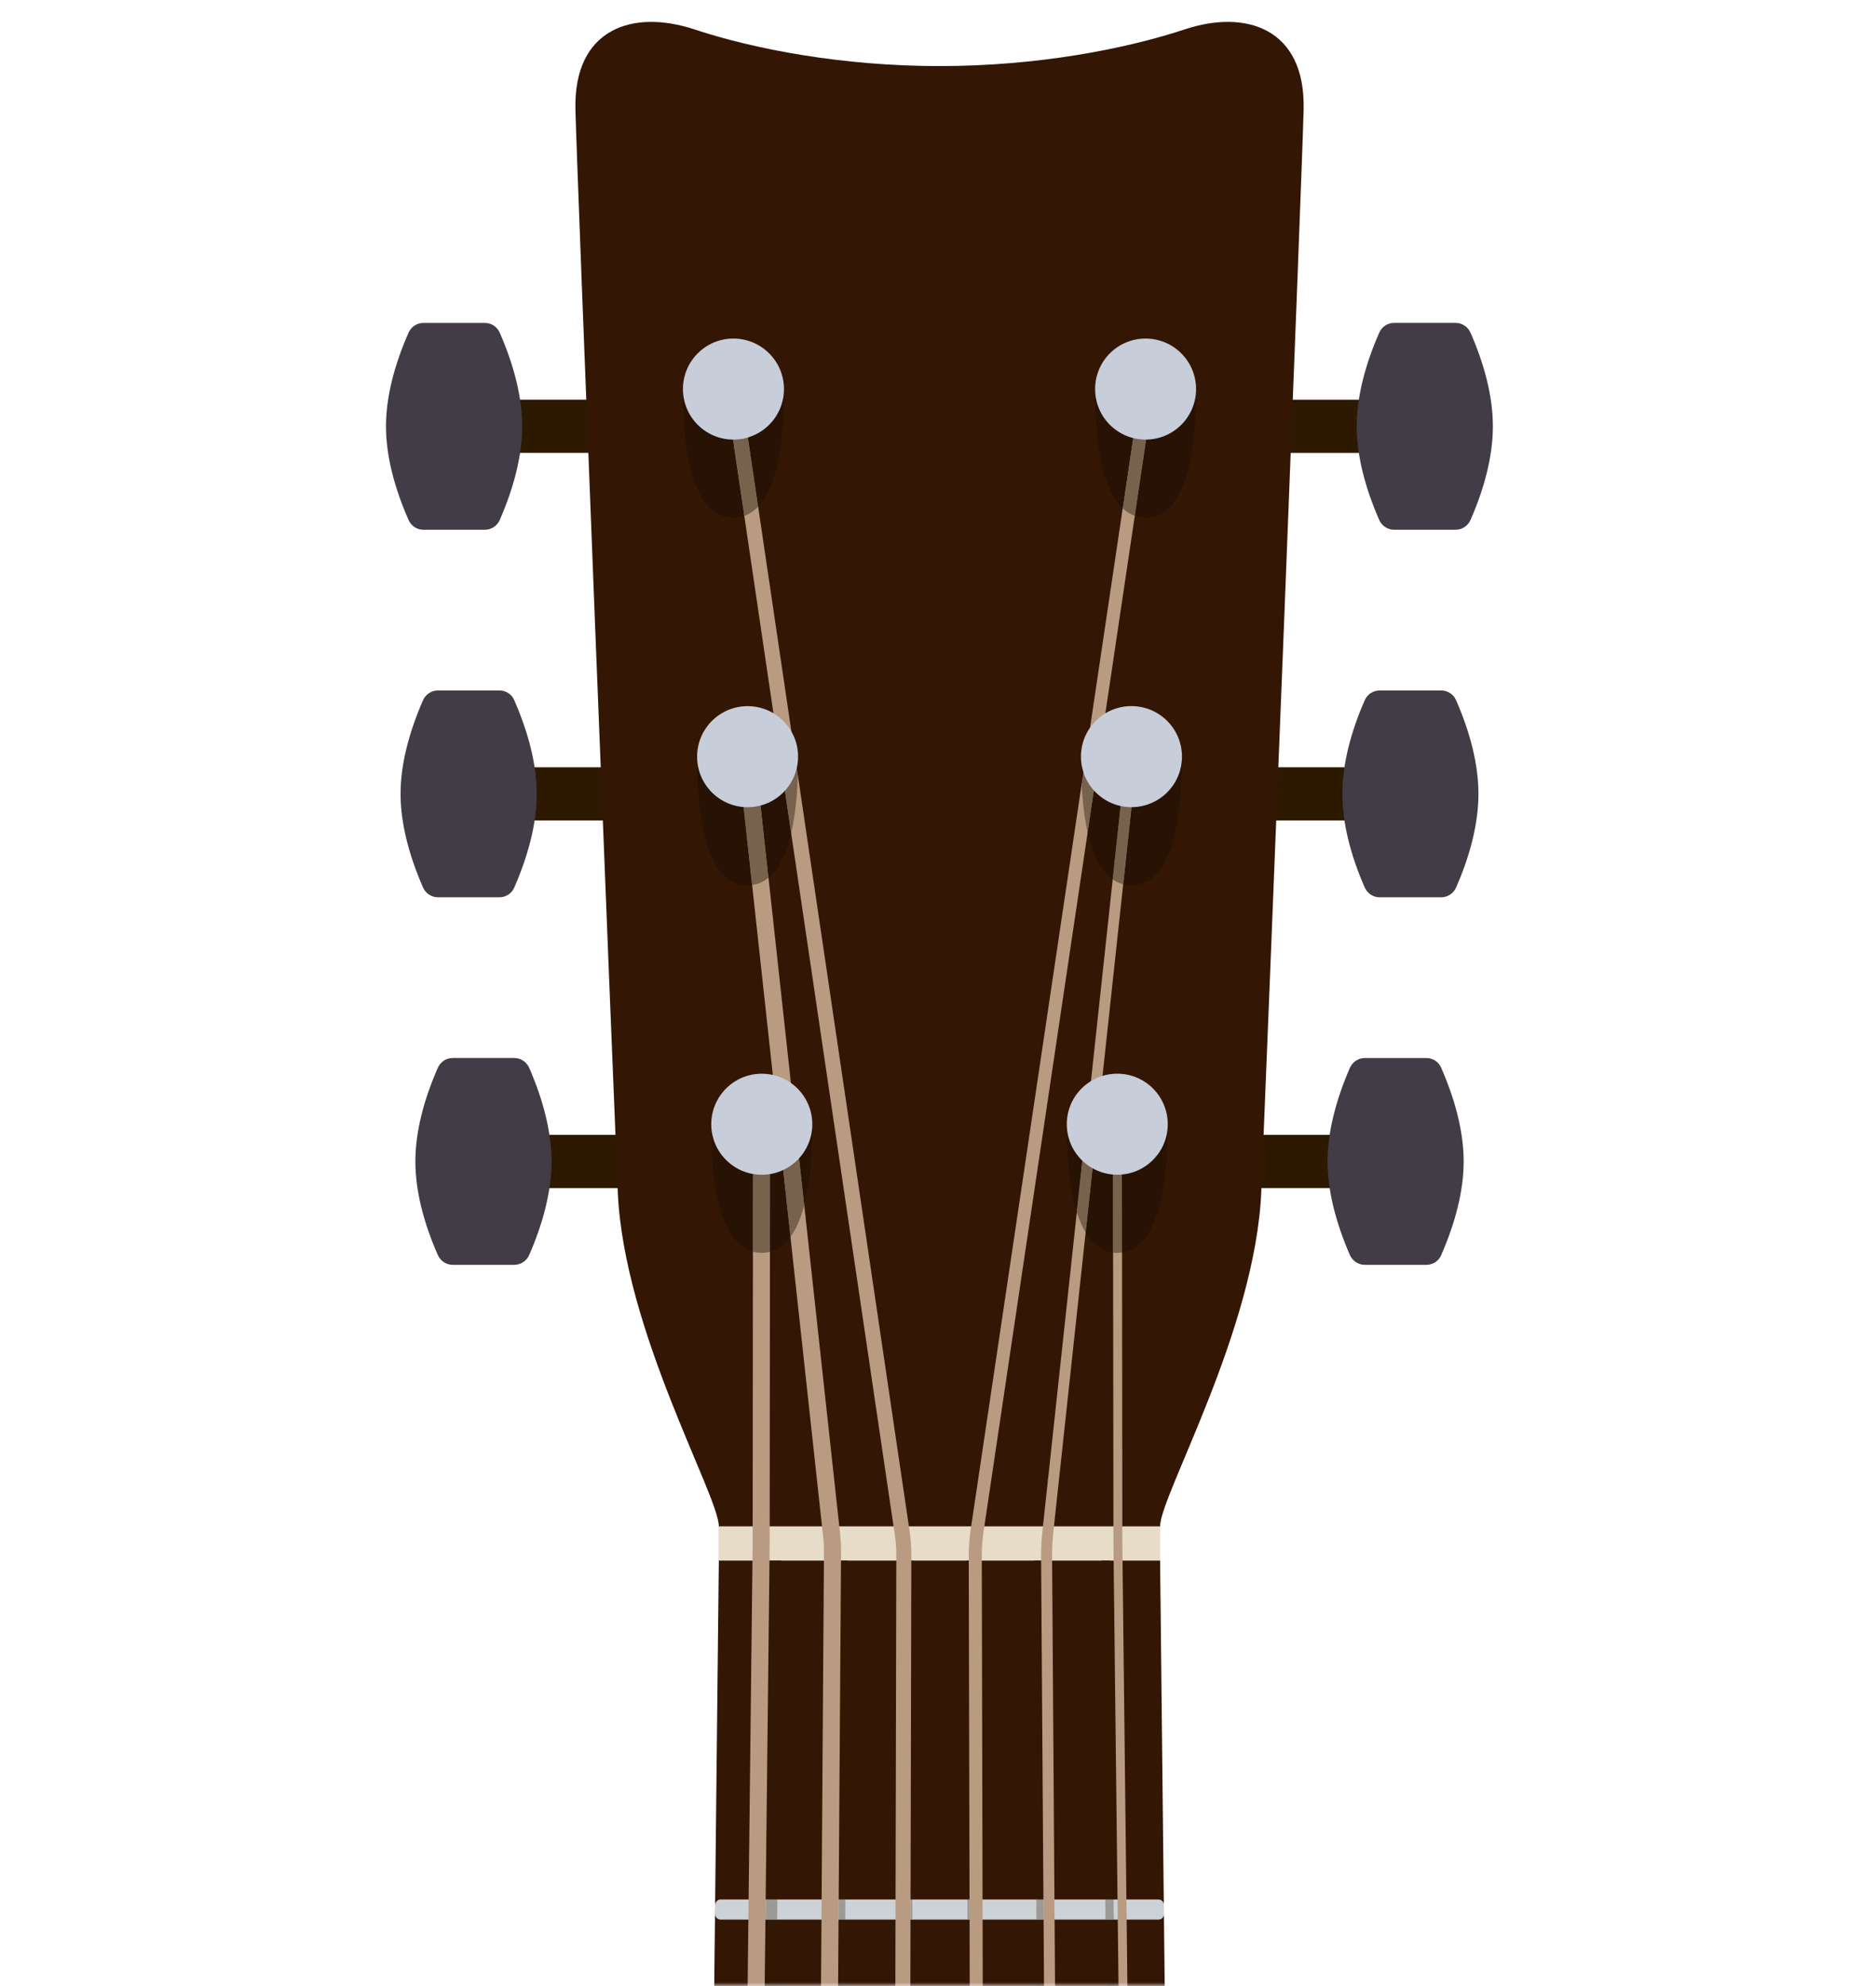 <svg width="257" height="272" viewBox="0 0 257 272" fill="none" xmlns="http://www.w3.org/2000/svg">
<mask id="mask0_6871:29690" style="mask-type:alpha" maskUnits="userSpaceOnUse" x="0" y="0" width="257" height="272">
<rect width="257" height="272" fill="#C4C4C4"/>
</mask>
<g mask="url(#mask0_6871:29690)">
<path d="M70.641 54.741V62.026H80.844V54.741H70.641Z" fill="#2D1900"/>
<path d="M52.877 58.392C52.877 62.399 54.021 66.79 55.969 71.216C56.327 72.028 57.113 72.557 58.007 72.557H66.425C67.319 72.557 68.105 72.028 68.463 71.216C70.393 66.79 71.537 62.399 71.537 58.392C71.537 54.386 70.393 49.993 68.463 45.567C68.105 44.756 67.319 44.228 66.425 44.228H58.007C57.113 44.228 56.327 44.756 55.969 45.567C54.021 49.993 52.877 54.386 52.877 58.392Z" fill="#413C46"/>
<path d="M72.63 105.09V112.373H82.822V105.09H72.63Z" fill="#2D1900"/>
<path d="M54.875 108.73C54.875 112.737 56.02 117.13 57.952 121.555C58.309 122.365 59.114 122.895 59.99 122.895H68.415C69.309 122.895 70.114 122.365 70.454 121.555C72.385 117.13 73.53 112.737 73.53 108.73C73.53 104.724 72.385 100.331 70.454 95.906C70.114 95.094 69.309 94.567 68.415 94.567H59.99C59.114 94.567 58.309 95.094 57.952 95.906C56.02 100.331 54.875 104.724 54.875 108.73Z" fill="#413C46"/>
<path d="M74.647 155.436V162.721H84.846V155.436H74.647Z" fill="#2D1900"/>
<path d="M56.904 159.074C56.904 163.08 58.032 167.474 59.983 171.898C60.341 172.709 61.128 173.237 62.023 173.237H70.453C71.33 173.237 72.136 172.709 72.494 171.898C74.427 167.474 75.554 163.08 75.554 159.074C75.554 155.067 74.427 150.673 72.494 146.248C72.136 145.437 71.33 144.909 70.453 144.909H62.023C61.128 144.909 60.341 145.437 59.983 146.248C58.032 150.673 56.904 155.067 56.904 159.074Z" fill="#413C46"/>
<path d="M186.775 54.748V62.031H176.574V54.748H186.775Z" fill="#2D1900"/>
<path d="M204.515 58.39C204.515 62.397 203.393 66.789 201.45 71.215C201.095 72.026 200.291 72.555 199.413 72.555H190.984C190.086 72.555 189.302 72.026 188.946 71.215C187.003 66.789 185.863 62.397 185.863 58.39C185.863 54.385 187.003 49.991 188.946 45.565C189.302 44.754 190.086 44.227 190.984 44.227H199.413C200.291 44.227 201.095 44.754 201.45 45.565C203.393 49.991 204.515 54.385 204.515 58.39Z" fill="#413C46"/>
<path d="M184.798 105.088V112.373H174.603V105.088H184.798Z" fill="#2D1900"/>
<path d="M202.537 108.731C202.537 112.737 201.417 117.132 199.474 121.556C199.119 122.367 198.316 122.896 197.438 122.896H188.996C188.118 122.896 187.315 122.367 186.96 121.556C185.018 117.13 183.897 112.737 183.897 108.731C183.897 104.724 185.018 100.331 186.96 95.906C187.315 95.094 188.118 94.567 188.996 94.567H197.438C198.316 94.567 199.119 95.094 199.474 95.906C201.417 100.331 202.537 104.724 202.537 108.731Z" fill="#413C46"/>
<path d="M182.758 155.436V162.72H172.552V155.436H182.758Z" fill="#2D1900"/>
<path d="M200.513 159.077C200.513 163.083 199.375 167.476 197.434 171.9C197.098 172.712 196.295 173.24 195.399 173.24H186.981C186.085 173.24 185.301 172.712 184.928 171.9C183.005 167.476 181.867 163.083 181.867 159.077C181.867 155.07 183.005 150.676 184.928 146.252C185.301 145.44 186.085 144.912 186.981 144.912H195.399C196.295 144.912 197.098 145.44 197.434 146.252C199.375 150.676 200.513 155.07 200.513 159.077Z" fill="#413C46"/>
<path d="M98.474 209.049C98.474 213.258 98.474 213.745 98.474 213.745L91.933 820.149H165.487L158.926 213.745C158.926 213.745 158.926 213.258 158.926 209.049C158.926 204.84 171.954 182.259 172.788 163.237C173.585 144.218 178.385 23.744 178.589 14.999C178.848 3.855 170.676 1.261 162.336 4.013C153.997 6.763 141.988 9.05 128.7 9.05C115.431 9.05 103.404 6.763 95.083 4.013C86.743 1.261 78.571 3.855 78.83 14.999C79.034 23.744 83.834 144.218 84.631 163.237C85.446 182.259 98.474 204.84 98.474 209.049Z" fill="#341605"/>
<path d="M158.932 209.052H98.473V213.747H158.932V209.052Z" fill="#E6DCC8"/>
<path d="M158.695 260.159H98.723C98.318 260.159 97.986 260.491 97.968 260.903V262.152C97.968 262.57 98.281 262.912 98.704 262.912H158.713C159.137 262.912 159.468 262.57 159.468 262.152L159.45 260.903C159.45 260.491 159.118 260.159 158.695 260.159Z" fill="#CDD2D7"/>
<path d="M103.983 496.842H102.209L102.571 465.471H104.308L103.983 496.842ZM104.344 462.718H102.589L102.987 429.376H104.706L104.344 462.718ZM104.724 426.622H103.005L103.404 391.196H105.104L104.724 426.622ZM105.14 388.444H103.44L103.856 350.812H105.52L105.14 388.444ZM105.556 348.059H103.892L104.344 308.097H105.973L105.556 348.059ZM106.009 305.344H104.38L104.851 262.914H106.461L106.009 305.344ZM106.479 260.161H104.905L105.43 213.744H106.986L106.479 260.161Z" fill="#321703"/>
<path d="M106.459 262.91H104.867L104.903 260.157H106.495L106.459 262.91Z" fill="#9D9A96"/>
<path d="M124.493 496.844H124.201L124.274 465.472H124.565L124.493 496.844ZM124.565 462.718H124.292L124.365 429.375H124.638L124.565 462.718ZM124.638 426.623H124.365L124.438 391.195H124.711L124.675 406.18C124.656 406.371 124.638 406.567 124.638 406.766C124.638 406.959 124.656 407.15 124.675 407.335L124.638 426.623ZM124.711 388.445H124.456L124.547 350.813H124.802L124.711 388.445ZM124.802 348.059H124.547L124.638 308.098H124.893L124.802 348.059ZM124.893 305.344H124.638L124.729 262.914H124.984L124.893 305.344ZM124.984 260.16H124.747L124.857 213.744H125.093L124.984 260.16Z" fill="#321703"/>
<path d="M124.986 262.917H124.731L124.749 260.163H124.986V262.917Z" fill="#9D9A96"/>
<path d="M114.312 496.84H113.278L113.495 465.469H114.512L114.312 496.84ZM114.53 462.714H113.513L113.731 429.372H114.729L114.53 462.714ZM114.747 426.619H113.749L114.003 391.192H114.983L114.747 426.619ZM115.002 388.441H114.022L114.276 350.809H115.237L115.002 388.441ZM115.256 348.056H114.294L114.566 308.094H115.51L115.256 348.056ZM115.528 305.341H114.584L114.875 262.909H115.8L115.528 305.341ZM115.818 260.156H114.893L115.219 213.741H116.108L115.818 260.156Z" fill="#321703"/>
<path d="M115.799 262.91H114.874L114.892 260.158H115.817L115.799 262.91Z" fill="#9D9A96"/>
<path d="M133.357 496.842H133.029L132.956 465.47H133.284L133.357 496.842ZM133.284 462.716H132.956L132.883 429.373H133.211L133.284 462.716ZM133.193 426.62H132.883L132.81 391.195H133.12L133.193 426.62ZM133.12 388.442H132.791L132.718 350.81H133.01L133.12 388.442ZM133.01 348.057H132.7L132.627 308.096H132.919L133.01 348.057ZM132.919 305.341H132.609L132.536 262.912H132.828L132.919 305.341ZM132.81 260.158H132.518L132.426 213.742H132.7L132.81 260.158Z" fill="#321703"/>
<path d="M132.821 262.911H132.529V260.159H132.803L132.821 262.911Z" fill="#9D9A96"/>
<path d="M155.099 496.84H153.94L153.609 465.469H154.768L155.099 496.84ZM154.731 462.715H153.573L153.223 429.373H154.382L154.731 462.715ZM154.345 426.618H153.186L152.819 391.193H153.977L154.345 426.618ZM153.94 388.442H152.782L152.378 350.809H153.536L153.94 388.442ZM153.518 348.057H152.359L151.936 308.094H153.094L153.518 348.057ZM153.058 305.341H151.899L151.44 262.911H152.598L153.058 305.341ZM152.561 260.156H151.421L150.925 213.741H152.083L152.561 260.156Z" fill="#321703"/>
<path d="M152.584 262.917H151.445L151.409 260.163H152.548L152.584 262.917Z" fill="#9D9A96"/>
<path d="M144.565 496.842H143.466L143.283 465.471H144.345L144.565 496.842ZM144.327 462.717H143.264L143.044 429.375H144.107L144.327 462.717ZM144.089 426.622H143.026L142.788 391.194H143.832L144.089 426.622ZM143.814 388.444H142.77L142.55 350.811H143.576L143.814 388.444ZM143.557 348.057H142.532L142.275 308.096H143.283L143.557 348.057ZM143.264 305.344H142.257L141.982 262.912H142.971L143.264 305.344ZM142.953 260.158H141.963L141.67 213.744H142.623L142.953 260.158Z" fill="#321703"/>
<path d="M142.971 262.912H141.982L141.964 260.158H142.953L142.971 262.912Z" fill="#9D9A96"/>
<path d="M103.109 211.364L93.308 1074.35V1084.58H95.659V1074.36L105.441 211.586L105.496 152.884L105.514 152.747L103.163 152.743L103.109 211.364Z" fill="#B99B82"/>
<path d="M153.753 211.435L153.698 152.921V152.646H153.421L152.721 152.648H152.462V152.923L152.536 211.441L162.327 1067.37V1084.45V1084.72H162.585H163.286H163.562V1084.45V1067.36L153.753 211.435Z" fill="#B99B82"/>
<path d="M103.445 103.407L103.409 103.134L103.137 103.163L101.358 103.357L101.086 103.386L101.123 103.66L112.752 210.341C112.842 211.101 112.879 211.87 112.879 212.632L107.001 1072.95V1084.45V1084.72H107.273H109.069H109.341V1084.45V1072.95L115.219 212.648C115.219 211.798 115.183 210.934 115.092 210.089L103.445 103.407Z" fill="#B99B82"/>
<path d="M101.442 53.026L101.387 52.753L101.114 52.793L99.621 53.015L99.349 53.056L99.403 53.329L122.555 210.02C122.718 211.019 122.791 212.038 122.791 213.049L120.826 1071.55V1084.45V1084.72H121.099H122.627H122.9V1084.45V1071.55L124.848 213.052C124.848 211.94 124.775 210.821 124.611 209.72L101.442 53.026Z" fill="#B99B82"/>
<path d="M144.295 209.878L155.752 103.66L155.789 103.386L155.513 103.357L154.575 103.254L154.281 103.225L154.262 103.5L142.805 209.714C142.676 210.843 142.621 211.993 142.621 213.129L148.488 1068.76V1084.45V1084.72H148.763H149.738H149.996V1084.45V1068.76L144.129 213.118C144.129 212.039 144.184 210.948 144.295 209.878Z" fill="#B99B82"/>
<path d="M134.717 209.94L158.036 53.328L158.073 53.056L157.797 53.016L156.582 52.833L156.306 52.793L156.269 53.065L132.951 209.675C132.785 210.812 132.711 211.972 132.711 213.122L134.662 1070.16V1084.45V1084.72H134.938H136.171H136.448V1084.45V1070.15L134.497 213.118C134.497 212.058 134.57 210.987 134.717 209.94Z" fill="#B99B82"/>
<path d="M102.415 121.254C98.595 121.254 95.499 116.831 95.499 103.635H101.094L101.112 103.664L103.013 121.214C102.813 121.241 102.614 121.254 102.415 121.254ZM105.276 120.229L103.465 103.635H106.833L108.372 114.124C107.666 117.225 106.561 119.17 105.276 120.229ZM109.295 106.208L108.915 103.635H109.332C109.332 104.533 109.313 105.391 109.295 106.208Z" fill="#271203"/>
<path d="M103.026 121.213L101.11 103.664V103.635H103.46L105.268 120.229C104.563 120.795 103.822 121.11 103.026 121.213Z" fill="#77624E"/>
<path d="M108.378 114.121L106.839 103.633H108.921L109.301 106.205C109.192 109.423 108.867 112.034 108.378 114.121Z" fill="#77624E"/>
<path d="M105.483 171.459L105.501 153.979H106.587L108.289 169.423C107.456 170.55 106.515 171.198 105.483 171.459ZM103.148 171.435C99.891 170.534 97.429 165.741 97.429 153.979H103.167L103.148 171.435Z" fill="#271203"/>
<path d="M104.359 171.594C103.943 171.594 103.546 171.543 103.148 171.433L103.166 153.976H105.498L105.48 171.456C105.119 171.55 104.739 171.594 104.359 171.594Z" fill="#77624E"/>
<path d="M110.174 165.09L108.96 153.98H111.279C111.279 158.769 110.862 162.405 110.174 165.09Z" fill="#271203"/>
<path d="M108.291 169.418L106.607 153.975H108.961L110.175 165.086C109.668 166.975 109.034 168.395 108.291 169.418Z" fill="#77624E"/>
<path d="M152.479 171.557C151.061 171.382 149.772 170.546 148.74 168.816L150.324 153.976H152.442L152.479 171.557ZM153.713 171.547L153.694 153.976H159.974C159.974 166.407 157.23 171.054 153.713 171.547Z" fill="#271203"/>
<path d="M153.06 171.596C152.858 171.596 152.656 171.585 152.472 171.561L152.435 153.979H153.685L153.703 171.552C153.483 171.581 153.262 171.596 153.06 171.596Z" fill="#77624E"/>
<path d="M147.51 166.004C146.647 163.246 146.134 159.333 146.134 153.973H148.812L147.51 166.004Z" fill="#271203"/>
<path d="M148.733 168.817C148.274 168.059 147.87 167.129 147.503 166.007L148.806 153.977H150.33L148.733 168.817Z" fill="#77624E"/>
<path d="M100.47 70.906C96.652 70.906 93.558 66.486 93.558 53.288H99.384L99.402 53.33L101.953 70.662C101.483 70.828 100.976 70.906 100.47 70.906ZM103.853 69.397L101.483 53.288H107.399C107.399 62.252 105.97 67.166 103.853 69.397Z" fill="#271203"/>
<path d="M101.96 70.66L99.394 53.327V53.285H101.472L103.858 69.395C103.28 70.013 102.629 70.425 101.96 70.66Z" fill="#77624E"/>
<path d="M156.939 70.907C156.422 70.907 155.924 70.828 155.445 70.662L158.027 53.33V53.291H163.854C163.854 66.487 160.756 70.907 156.939 70.907ZM153.804 69.631C151.554 67.518 150.023 62.578 150.023 53.291H156.219L153.804 69.631Z" fill="#271203"/>
<path d="M155.466 70.655C154.877 70.449 154.325 70.112 153.81 69.625L156.239 53.283H158.043V53.324L155.466 70.655Z" fill="#77624E"/>
<path d="M154.993 121.248C154.624 121.248 154.237 121.204 153.887 121.112L155.767 103.66V103.63H161.922C161.922 116.825 158.826 121.248 154.993 121.248ZM152.431 120.441C150.975 119.423 149.777 117.389 149.003 113.983L150.551 103.63H154.237L152.431 120.441ZM148.174 107.41C148.119 106.24 148.082 104.979 148.082 103.63H148.745L148.174 107.41Z" fill="#271203"/>
<path d="M153.879 121.112C153.383 120.984 152.886 120.763 152.426 120.439L154.247 103.63H155.773L155.755 103.66L153.879 121.112Z" fill="#77624E"/>
<path d="M149.003 113.986C148.599 112.193 148.305 110.019 148.177 107.414L148.746 103.634H150.545L149.003 113.986Z" fill="#77624E"/>
<path d="M104.358 147.059C100.535 147.059 97.437 150.158 97.437 153.98C97.437 157.801 100.535 160.899 104.358 160.899C108.181 160.899 111.279 157.801 111.279 153.98C111.279 150.158 108.181 147.059 104.358 147.059Z" fill="#C7CDD9"/>
<path d="M102.415 110.558C106.235 110.558 109.332 107.458 109.332 103.636C109.332 99.814 106.235 96.716 102.415 96.716C98.595 96.716 95.499 99.814 95.499 103.636C95.499 107.458 98.595 110.558 102.415 110.558Z" fill="#C7CDD9"/>
<path d="M100.47 60.209C104.287 60.209 107.399 57.111 107.399 53.288C107.399 49.467 104.287 46.369 100.47 46.369C96.652 46.369 93.558 49.467 93.558 53.288C93.558 57.111 96.652 60.209 100.47 60.209Z" fill="#C7CDD9"/>
<path d="M153.068 147.055C149.238 147.055 146.144 150.152 146.144 153.975C146.144 157.797 149.238 160.895 153.068 160.895C156.88 160.895 159.974 157.797 159.974 153.975C159.974 150.152 156.88 147.055 153.068 147.055Z" fill="#C7CDD9"/>
<path d="M154.993 96.709C151.178 96.709 148.082 99.807 148.082 103.631C148.082 107.453 151.178 110.551 154.993 110.551C158.826 110.551 161.922 107.453 161.922 103.631C161.922 99.807 158.826 96.709 154.993 96.709Z" fill="#C7CDD9"/>
<path d="M156.939 60.209C160.756 60.209 163.854 57.111 163.854 53.29C163.854 49.466 160.756 46.37 156.939 46.37C153.103 46.37 150.023 49.466 150.023 53.29C150.023 57.111 153.103 60.209 156.939 60.209Z" fill="#C7CDD9"/>
</g>
</svg>
